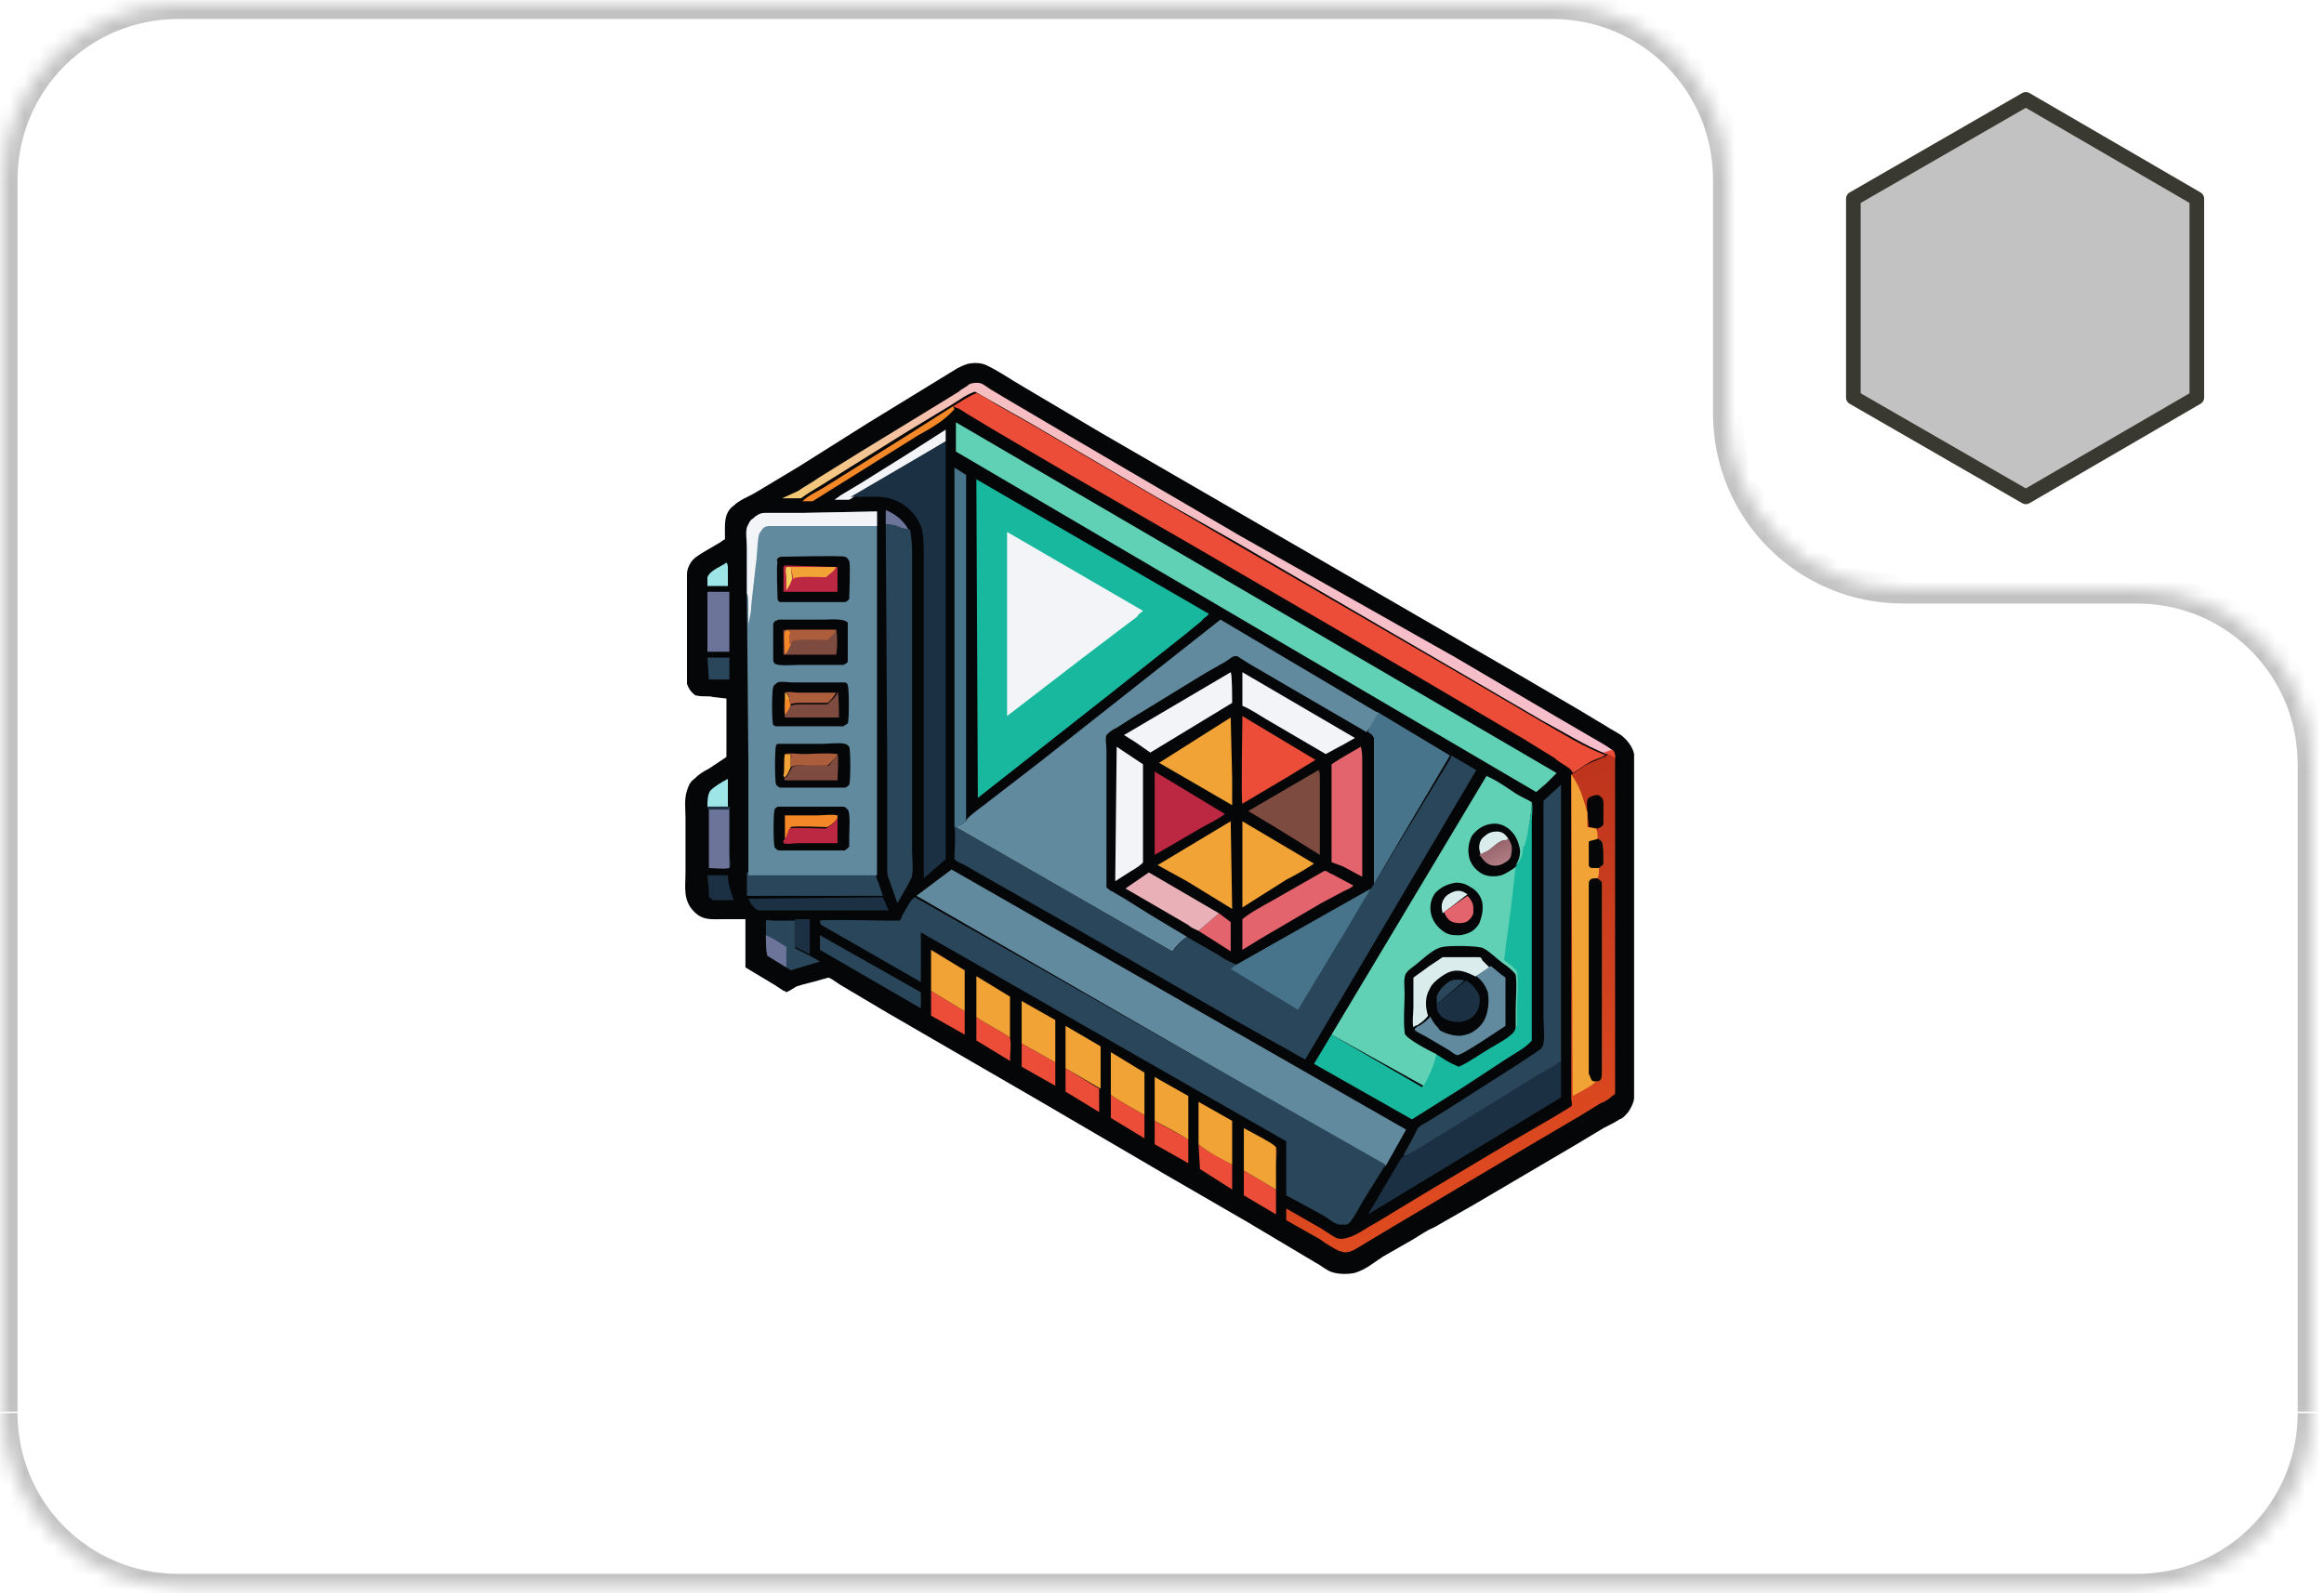 <?xml version="1.0" encoding="utf-8"?>
<!-- Generator: Adobe Illustrator 27.1.1, SVG Export Plug-In . SVG Version: 6.00 Build 0)  -->
<svg version="1.1" id="Слой_1" xmlns="http://www.w3.org/2000/svg" xmlns:xlink="http://www.w3.org/1999/xlink" x="0px" y="0px"
	 viewBox="0 0 159 109" style="enable-background:new 0 0 159 109;" xml:space="preserve">
<style type="text/css">
	.st0{fill-rule:evenodd;clip-rule:evenodd;fill:#FFFFFF;}
	.st1{fill-rule:evenodd;clip-rule:evenodd;fill:#FFFFFF;filter:url(#Adobe_OpacityMaskFilter);}
	.st2{mask:url(#path-10-inside-1_117_4076_00000079468208645331548090000016571137057651504011_);fill:#C2C2C2;}
	.st3{fill:#050607;}
	.st4{fill:#6C7599;}
	.st5{fill:#9EE5E7;}
	.st6{fill:#2A465B;}
	.st7{fill:#1B3143;}
	.st8{fill:#EC4D38;}
	.st9{fill:#F48829;}
	.st10{fill:#F2F4F7;}
	.st11{fill:#F2A335;}
	.st12{fill:#48748B;}
	.st13{fill:url(#SVGID_1_);}
	.st14{fill:#18B89F;}
	.st15{fill:#61D1B5;}
	.st16{fill:url(#SVGID_00000021822690483574002120000015384039657138411187_);}
	.st17{fill:#628A9E;}
	.st18{fill:#DAEDEC;}
	.st19{fill:#E4646D;}
	.st20{fill:url(#SVGID_00000010293514603043943450000018329234199571177374_);}
	.st21{fill:#7E4B40;}
	.st22{fill:#AB5D3C;}
	.st23{fill:#BC2742;}
	.st24{fill:#F4CE58;}
	.st25{fill:#EAB0B7;}
	.st26{fill:#C2C2C2;stroke:#393931;stroke-linejoin:round;}
</style>
<path class="st0" d="M118.2,12.3c0-6.6-5.4-12-12-12h-94c-6.6,0-12,5.4-12,12v84.3c0,6.6,5.4,12,12,12h134c6.6,0,12-5.4,12-12V52.3
	c0-6.6-5.4-12-12-12h-16c-6.6,0-12-5.4-12-12V12.3z"/>
<defs>
	<filter id="Adobe_OpacityMaskFilter" filterUnits="userSpaceOnUse" x="-0.8" y="-0.7" width="160" height="110.3">
		<feColorMatrix  type="matrix" values="1 0 0 0 0  0 1 0 0 0  0 0 1 0 0  0 0 0 1 0"/>
	</filter>
</defs>
<mask maskUnits="userSpaceOnUse" x="-0.8" y="-0.7" width="160" height="110.3" id="path-10-inside-1_117_4076_00000079468208645331548090000016571137057651504011_">
	<path class="st1" d="M118.2,12.3c0-6.6-5.4-12-12-12h-94c-6.6,0-12,5.4-12,12v84.3c0,6.6,5.4,12,12,12h134c6.6,0,12-5.4,12-12V52.3
		c0-6.6-5.4-12-12-12h-16c-6.6,0-12-5.4-12-12V12.3z"/>
</mask>
<path class="st2" d="M12.2,1.3h94v-2h-94V1.3z M1.2,96.7V12.3h-2v84.3H1.2z M146.2,107.7h-134v2h134V107.7z M157.2,52.3v44.3h2V52.3
	H157.2z M146.2,39.3h-16v2h16V39.3z M119.2,28.3v-16h-2v16H119.2z M130.2,39.3c-6.1,0-11-4.9-11-11h-2c0,7.2,5.8,13,13,13V39.3z
	 M159.2,52.3c0-7.2-5.8-13-13-13v2c6.1,0,11,4.9,11,11H159.2z M146.2,109.7c7.2,0,13-5.8,13-13h-2c0,6.1-4.9,11-11,11V109.7z
	 M-0.8,96.7c0,7.2,5.8,13,13,13v-2c-6.1,0-11-4.9-11-11H-0.8z M106.2,1.3c6.1,0,11,4.9,11,11h2c0-7.2-5.8-13-13-13V1.3z M12.2-0.7
	c-7.2,0-13,5.8-13,13h2c0-6.1,4.9-11,11-11V-0.7z"/>
<path class="st3" d="M85.3,83.6l-5.7-3.3l-8.2-4.8l-10.7-6.2l-3.2-1.9l-0.6-0.4c0,0-0.2-0.1-0.2-0.1c-0.1,0-0.3,0.1-0.4,0.1
	c-0.6,0.2-1.2,0.3-1.8,0.5L54,67.8c0,0-0.2,0.1-0.2,0.1c0,0-0.1-0.1-0.2-0.1l-0.6-0.4l-2-1.2l0-3.3l-1.5,0c-0.8,0-1.4,0.1-2-0.5
	c-0.8-0.8-0.6-1.7-0.6-2.7l0-3.7c0-0.6-0.1-1.3,0.1-1.9c0.1-0.3,0.2-0.6,0.5-0.8c0.3-0.3,0.6-0.5,1-0.7l1.2-0.8l0-4l-0.9-0.1
	c-0.3-0.1-0.8,0-1.1-0.1l-0.1,0c-0.3-0.2-0.5-0.5-0.6-0.8C47,46.4,47,45.9,47,45.5l0-2.4l0-2.4c0-0.4,0-0.9,0-1.4
	c0-0.3,0.1-0.5,0.2-0.7c0.2-0.4,0.6-0.6,0.9-0.8l1.2-0.7c0.1-0.1,0.3-0.2,0.3-0.2c0,0,0-0.2,0-0.2c0-0.8-0.1-1.6,0.6-2.1
	c0.4-0.4,1-0.6,1.5-0.9l3-1.8l4.6-2.9l6.2-3.8c0.2-0.1,0.4-0.2,0.7-0.3c0.5-0.1,1-0.1,1.5,0.2c0.8,0.4,1.5,0.9,2.2,1.3l5.4,3.2
	l13.3,7.7l15.2,8.8l4.1,2.4l2,1.2c0.3,0.2,0.7,0.4,1,0.6c0.4,0.3,0.8,0.8,0.9,1.3c0,0.3,0,0.6,0,0.8l0,1.6l0,6l0,10.2l0,3.3
	c0,0.5,0,1.1,0,1.6c0,0.3-0.2,0.7-0.4,1c-0.2,0.2-0.3,0.4-0.6,0.5c-0.3,0.2-0.7,0.4-1.1,0.6l-2,1.2l-6.8,4L98.1,84
	c-0.5,0.2-0.9,0.5-1.4,0.8L94.6,86c-0.6,0.4-1.2,0.9-1.9,1.1c-0.4,0.1-1,0.1-1.4,0c-0.5-0.1-0.9-0.5-1.3-0.7L85.3,83.6z"/>
<path class="st4" d="M60.6,35.9l0-1c0.7,0.3,1.2,0.7,1.6,1.4c-0.2,0-0.5-0.2-0.8-0.2C61.2,35.9,60.9,35.9,60.6,35.9z"/>
<path class="st5" d="M49.7,38.5L49.7,38.5c0.1,0.1,0.1,0.3,0.1,0.4l0,1.2l-1.3,0c-0.1,0-0.1,0-0.1,0c0-0.2,0-0.4,0-0.6l0,0
	C48.6,39,49.3,38.8,49.7,38.5z"/>
<path class="st5" d="M48.4,55.2c0-0.4,0-0.8,0.2-1.1c0.3-0.3,0.8-0.6,1.2-0.8l0,1.9L48.4,55.2z"/>
<path class="st6" d="M48.4,45l1.5,0l0,1.5l-1.4,0L48.4,45z"/>
<path class="st7" d="M54.4,62.9l1,0l0,2.4l-1-0.5L54.4,62.9z"/>
<path class="st7" d="M48.4,59.9l1.4,0c0,0.6,0.2,1.1,0.4,1.7l-1,0c-0.1,0-0.3,0-0.4,0c-0.1,0-0.2-0.2-0.3-0.2c0-0.1,0-0.3,0-0.5
	L48.4,59.9z"/>
<path class="st8" d="M76,74.9c0.2,0.2,0.6,0.4,0.9,0.6l1.4,0.8l0,1.6L76,76.5L76,74.9z"/>
<path class="st8" d="M69.9,71.4l2.3,1.3l0,1.6L69.9,73L69.9,71.4z"/>
<path class="st8" d="M82,78.3c0.7,0.6,1.5,0.9,2.3,1.4l0-0.6c0,0.5,0,1,0,1.5c0,0.2,0,0.6,0,0.8L82.1,80L82,78.3z"/>
<path class="st8" d="M79,76.7c0.8,0.5,1.6,0.8,2.3,1.3l0,1.6L79,78.3L79,76.7z"/>
<path class="st8" d="M66.8,69.6c0.7,0.5,1.6,0.9,2.3,1.4c0.1,0.5,0,1.1,0,1.6l-2.3-1.4L66.8,69.6z"/>
<path class="st8" d="M87.3,78.5c0.1,0.3,0,0.9,0,1.2l0,3.4l-2.2-1.3l0-1.7l2.2,1.3c0-0.3,0-0.7,0-1L87.3,78.5z"/>
<path class="st8" d="M63.7,67.8l2.3,1.4l0,1.6l-2.3-1.3L63.7,67.8z"/>
<path class="st8" d="M72.9,73.1l2.3,1.4l0,1.6l-2.3-1.4L72.9,73.1z"/>
<path class="st9" d="M65.2,27.8l0.1,0.2c-0.7,0.8-1.6,1.3-2.5,1.8l-2.4,1.5l-4.8,3l-0.7,0c0.4-0.4,0.9-0.6,1.4-0.9l3.2-2l2.4-1.5
	L65.2,27.8z"/>
<path class="st10" d="M58.1,34.2c-0.3,0-0.7,0-1,0c0.1-0.1,0.3-0.2,0.4-0.3c0.5-0.3,1-0.6,1.5-0.9l3.2-2l2.5-1.6l0,0.8L58.1,34.2z"
	/>
<path class="st4" d="M48.4,40.5l1.5,0l0,4.1l-1.5,0L48.4,40.5z"/>
<path class="st4" d="M48.4,55.2l1.5,0l0,3.2c0,0.2,0.1,0.8,0,1c-0.4,0.1-1,0-1.4,0l0-4L48.4,55.2z"/>
<path class="st7" d="M48.4,55.2l1.5,0l0,3.2c0,0.2,0.1,0.8,0,1l0-4l-1.4,0L48.4,55.2z"/>
<path class="st11" d="M85.1,80.1c0-0.3,0-0.6,0-0.9l0-2l1.3,0.7c0.3,0.2,0.6,0.3,0.9,0.6l0,1.9c0,0.3,0,0.7,0,1L85.1,80.1z"/>
<path class="st11" d="M69.9,71.4l0-2c0-0.3,0-0.6,0-0.9l2.3,1.3l0,2.9L69.9,71.4z"/>
<path class="st11" d="M63.7,67.8l0-2.8l2.3,1.4l0,2.8L63.7,67.8z"/>
<path class="st11" d="M66.8,69.6l0-2.8l2.3,1.4l0,2.8C68.4,70.5,67.5,70.1,66.8,69.6z"/>
<path class="st11" d="M76,74.9l0-2.9l2.3,1.4l0,2.9l-1.4-0.8C76.6,75.3,76.2,75.1,76,74.9z"/>
<path class="st11" d="M72.9,73.1l0-2.9l2.4,1.4l0,0.1l0,2.8L72.9,73.1z"/>
<path class="st11" d="M82,78.3l0-2.9l2.3,1.3l0,2.4l0,0.6C83.6,79.3,82.7,78.9,82,78.3z"/>
<path class="st11" d="M79,76.7l0-3l2.3,1.3v3C80.6,77.5,79.7,77.1,79,76.7z"/>
<path class="st6" d="M56.1,64l6.9,3.9l0,1.1l-6.9-4l0,0L56.1,64z"/>
<path class="st6" d="M52.4,64l0-1c0.1-0.1,0.3,0,0.5,0h1.5l0,1.9l1,0.5l0.7,0.4l-2,0.6c-0.1-0.1-0.2-0.1-0.3-0.2l-1.3-0.8
	C52.4,65,52.4,64.4,52.4,64z"/>
<path class="st4" d="M52.4,64c0.5,0.2,0.9,0.5,1.4,0.8l0,1c0,0.1,0,0.3,0,0.4l-1.3-0.8C52.4,65,52.4,64.4,52.4,64z"/>
<path class="st7" d="M60.4,61.4l0.4,0.9l-7.6,0l-1,0c-0.1,0-0.2,0-0.3,0c-0.1,0-0.3-0.2-0.4-0.3c-0.1-0.1-0.2-0.3-0.3-0.5L60.4,61.4
	z"/>
<path class="st6" d="M51.1,51.9l0,7.8l8.8,0c0,0.2,0.1,0.5,0.2,0.7l0.3,0.9l-9.3,0L51.1,51.9z"/>
<path class="st12" d="M65.3,56.6c0-0.2,0-0.5,0-0.7l0-1.4l0-4.7l0-17.8l0.8,0.5l0,23.6l0,0c-0.1,0.2-0.2,0.4-0.4,0.5l-0.2,0.1
	L65.3,56.6z"/>
<path class="st7" d="M106.8,72.2l0,2.9l-13.2,8l2.3-3.9l0,0c0.2,0,2.1-1.3,2.4-1.5l3.4-2.1l3.4-2.1l0.9-0.5c0.2-0.1,0.4-0.2,0.6-0.4
	C106.8,72.5,106.8,72.3,106.8,72.2z"/>
<path class="st6" d="M96,79.1c0.2-0.4,0.5-0.9,0.7-1.3c0.1-0.2,0.2-0.4,0.3-0.6c0.2-0.2,0.4-0.3,0.6-0.4l1.6-1l4.7-3l0.9-0.6
	c0.2-0.1,0.4-0.3,0.6-0.4c0.1-0.1,0.2-0.3,0.2-0.4c0.1-0.6,0-1.2,0-1.8l0-3.4l0-11.4l1.2-1.1l0,18.5c0,0.1,0,0.3,0,0.4
	c-0.2,0.1-0.4,0.3-0.6,0.4l-0.9,0.5l-3.4,2.1l-3.4,2.1C98.1,77.9,96.2,79.2,96,79.1L96,79.1z"/>
<path class="st6" d="M60.6,35.9c0.3,0,0.6,0,0.8,0.1c0.2,0.1,0.5,0.2,0.8,0.2c0.1,0.1,0.1,0.2,0.1,0.3c0.1,0.5,0.1,1.2,0.1,1.7
	l0,3.1l0,13l0,3.9c0,0.5,0.1,1.1,0,1.7c0,0.2-0.2,0.4-0.2,0.5l-0.8,1.4l-0.5-1.4c-0.1-0.3-0.2-0.5-0.2-0.8c0-0.3,0-0.5,0-0.8l0-1.5
	l0-5.1L60.6,35.9z"/>
<linearGradient id="SVGID_1_" gradientUnits="userSpaceOnUse" x1="77.925" y1="60.017" x2="86.1" y2="73.123" gradientTransform="matrix(1 0 0 -1 0 109.276)">
	<stop  offset="0" style="stop-color:#F2C872"/>
	<stop  offset="1" style="stop-color:#F6BDCD"/>
</linearGradient>
<path class="st13" d="M54.6,33.6c0.4-0.3,1-0.6,1.4-0.9l2.9-1.8l5.4-3.3l1.3-0.8c0.2-0.2,0.5-0.3,0.7-0.5c0.2-0.1,0.4-0.1,0.6-0.1
	c0.3,0,0.5,0.2,0.8,0.4l1,0.6l3.9,2.3l4.6,2.7l7.7,4.5L99.6,45l6.8,4l2.4,1.4c0.5,0.3,1.1,0.6,1.6,1l-0.5,0.2l0,0
	c-1.5-0.6-2.9-1.5-4.4-2.3l-5.3-3.1L84.4,37L79.1,34l-8.7-5.1l-2.3-1.3c-0.5-0.3-0.9-0.5-1.4-0.8c-0.6,0.2-1.1,0.6-1.6,0.9l-3.3,2
	l-2.4,1.5l-3.2,2c-0.5,0.3-1,0.6-1.4,0.9l-0.2,0c-0.4,0-0.7,0-1.1,0L54.6,33.6z"/>
<path class="st14" d="M104.8,54.9c0.1,0.4,0,0.9,0,1.3l0,3.3l0,11.7c-0.4,0.5-1.2,0.9-1.8,1.3l-2.9,1.9l-3.5,2.2l-6.7-3.8l1.2-2
	l6.2,3.6c0.3-0.7,0.7-1.5,0.9-2.3c0.5,0.3,1,0.7,1.5,0.8c0.8-0.2,1.6-0.8,2.3-1.3c0.5-0.3,1.2-0.6,1.5-1c0.1-0.1,0.2-0.3,0.2-0.4
	c0.1-0.4,0-0.8,0-1.2c0-0.8,0-1.6,0-2.4c-0.2-0.4-0.5-0.6-0.9-0.8c0.1-0.5,0.2-1,0.2-1.5l0.3-2.3l0.3-2.6c0.1-0.1,0.2-0.2,0.2-0.3
	c0.2-0.3,0.3-0.7,0.3-1l0,0c0.2-0.2,0.2-0.6,0.3-0.9C104.6,56.4,104.8,55.7,104.8,54.9z"/>
<path class="st7" d="M64.7,30.2l0,28.6l-1.5,1.3l0-15.8l0-4.5l0-1.9c0-0.5,0-1-0.1-1.5l0-0.1c-0.2-0.8-0.8-1.5-1.5-1.9l-0.2-0.1
	c-0.8-0.4-1.7-0.3-2.6-0.3c-0.2,0-0.4,0-0.6,0L64.7,30.2z"/>
<path class="st15" d="M65.4,28.9l41.1,24l-0.7,0.7l-0.7,0.6L65.4,30.9L65.4,28.9z"/>
<path class="st8" d="M65.2,27.8c0.5-0.3,1.1-0.7,1.6-0.9c0.5,0.2,0.9,0.5,1.4,0.8l2.3,1.3l8.7,5.1l5.3,3.1l15.7,9.1l5.3,3.1
	c1.4,0.8,2.8,1.7,4.4,2.3l-0.1,0c-0.4,0.2-0.8,0.3-1.1,0.5c-0.4,0.2-0.7,0.5-1.1,0.7c0-0.1-0.1-0.1-0.1-0.2
	c-0.3-0.3-0.8-0.5-1.1-0.8l-2.1-1.3l-7.3-4.3l-15.1-8.8l-9-5.2l-4.6-2.7l-2-1.2c-0.2-0.1-0.7-0.5-0.9-0.5L65.2,27.8z"/>
<linearGradient id="SVGID_00000087376560739828531690000005129353007551740544_" gradientUnits="userSpaceOnUse" x1="95.517" y1="52.92" x2="103.975" y2="27.582" gradientTransform="matrix(1 0 0 -1 0 109.276)">
	<stop  offset="0" style="stop-color:#BD341D"/>
	<stop  offset="1" style="stop-color:#DF4B20"/>
</linearGradient>
<path style="fill:url(#SVGID_00000087376560739828531690000005129353007551740544_);" d="M110.3,51.3c0.2,0.2,0.2,0.3,0.2,0.6
	c0,2.4,0,22.8,0,22.9c0,0.1-0.2,0.2-0.2,0.2c-0.2,0.2-0.5,0.4-0.8,0.5l-1.3,0.8l-3.4,2L95.2,84l-2.5,1.5c-0.2,0.1-0.4,0.2-0.7,0.2
	c-0.1,0-0.3-0.1-0.4-0.1c-0.4-0.2-0.9-0.5-1.3-0.8L88,83.5l0-0.8l2.1,1.2c0.4,0.2,0.9,0.6,1.3,0.8c0.2,0.1,0.5,0.1,0.8,0
	c0.7-0.2,1.3-0.7,1.9-1l3.3-2l5.7-3.4l3.1-1.8l1-0.6c0.1-0.1,0.2-0.1,0.3-0.2c0.1-0.1,0-0.4,0-0.5l0-22c0,0,0-0.2,0-0.2
	c0.4-0.2,0.7-0.5,1.1-0.7c0.4-0.2,0.7-0.3,1.1-0.5l0.1,0l0,0L110.3,51.3z"/>
<path class="st8" d="M110.3,51.3c0.2,0.2,0.2,0.3,0.2,0.6c-0.2-0.2-0.5-0.3-0.8-0.4L110.3,51.3z"/>
<path class="st3" d="M108.6,55.6c0-0.2-0.1-0.9,0.1-1c0.1-0.1,0.4-0.2,0.6-0.2c0.1,0,0.2,0.1,0.3,0.2c0.1,0.1,0.1,0.3,0.1,0.5
	c0,0.4,0,0.9,0,1.3c-0.1,0.2-0.2,0.2-0.4,0.3l-0.6-0.1L108.6,55.6z"/>
<path class="st11" d="M107.5,53c0.6,0.8,0.8,1.6,1.1,2.6l0,1l0.6,0.1c0.1,0.2,0.1,0.4,0.1,0.6l0,0.1c0.1,0,0.2,0.1,0.3,0.2
	c0.1,0.3,0.1,0.7,0.1,1c0,0.1,0,0.3,0,0.5c0,0.1-0.2,0.2-0.3,0.3c0,0.2,0,0.5-0.1,0.7c0.1,0.1,0.3,0.2,0.3,0.3l0,12.9
	c0,0.2,0,0.5-0.1,0.6c-0.1,0.1-0.2,0.1-0.3,0.1c-0.4,0.4-1.1,0.7-1.6,1L107.5,53z"/>
<path class="st3" d="M109.3,57.4c0.1,0,0.2,0.1,0.3,0.2c0.1,0.3,0.1,0.7,0.1,1c0,0.1,0,0.3,0,0.5c0,0.1-0.2,0.2-0.3,0.3
	c-0.2,0-0.4,0-0.5,0c-0.1,0-0.2-0.1-0.2-0.2c0-0.1,0-0.2,0-0.4l0-0.8c0-0.1,0-0.3,0-0.4C108.8,57.5,109.1,57.5,109.3,57.4z"/>
<path class="st3" d="M109.3,60.1c0.1,0.1,0.3,0.2,0.3,0.3l0,12.9c0,0.2,0,0.5-0.1,0.6c-0.1,0.1-0.2,0.1-0.3,0.1
	c-0.1,0-0.3,0-0.3-0.1c-0.1-0.1-0.1-0.3-0.2-0.4l0-2.3l0-4.4l0-4c0-0.8,0-1.5,0-2.3c0-0.1,0-0.2,0.1-0.3
	C108.9,60.1,109.1,60.1,109.3,60.1z"/>
<path class="st17" d="M62.7,61.3l2.4-1.8l31.1,17.8l-1.4,2.5L62.7,61.3z"/>
<path class="st6" d="M94.8,79.7l-1.5,2.4c-0.3,0.5-0.6,1.1-0.9,1.5c-0.1,0.1-0.2,0.2-0.3,0.2c-0.1,0-0.4,0-0.5,0
	c-0.4-0.1-0.8-0.5-1.2-0.7L88,81.8l0-3.7L63,63.8l0,3.4l-6.8-3.9c-0.1-0.1-0.1-0.2-0.1-0.3c0.2-0.1,4.2,0,4.7,0c0.1,0,0.6,0,0.7,0
	c0.1,0,0.2-0.2,0.2-0.3c0.2-0.3,0.6-1.2,0.9-1.3L94.8,79.7z"/>
<path class="st6" d="M99.3,51.7l1.7,1L89.3,72.5c-0.6-0.3-1.2-0.7-1.8-1l-3.2-1.8l-11.1-6.4L67.4,60L66,59.2
	c-0.2-0.1-0.5-0.2-0.7-0.4c0-0.7,0.1-1.5,0-2.3l0.1,0.1l14.8,8.5c0.3-0.3,0.6-0.7,1-1l2.1,1.2c0.4,0.3,0.8,0.5,1.3,0.7l9.2-5.3
	c0-0.1,0.1-0.2,0.2-0.3l0,0L99.3,51.7z"/>
<path class="st12" d="M84.6,66l9.2-5.3c-0.1,0.3-0.3,0.6-0.5,0.9l-1,1.7l-3.5,5.8l-4.6-2.8L84.6,66z"/>
<path class="st15" d="M91.1,70.8l10.6-17.7c0.7,0.3,1.4,0.8,2,1.2c0.3,0.2,0.8,0.4,1.1,0.6c0,0.7-0.2,1.5-0.3,2.2
	c-0.1,0.3-0.1,0.7-0.3,0.9l0,0c0,0.4-0.1,0.7-0.3,1c-0.1,0.1-0.2,0.2-0.2,0.3l-0.3,2.6l-0.3,2.3c-0.1,0.5-0.1,1-0.2,1.5
	c0.3,0.2,0.7,0.5,0.9,0.8c0.1,0.8,0,1.6,0,2.4c0,0.4,0,0.8,0,1.2c0,0.1-0.1,0.3-0.2,0.4c-0.4,0.4-1,0.7-1.5,1
	c-0.7,0.4-1.5,1-2.3,1.3c-0.6-0.2-1-0.6-1.5-0.8c-0.1,0.7-0.5,1.6-0.9,2.3L91.1,70.8z"/>
<path class="st3" d="M99.6,60.4c0.4,0,0.7,0.1,1,0.3c0.4,0.2,0.7,0.6,0.8,1c0.1,0.5,0,1-0.2,1.5c-0.3,0.5-0.7,0.7-1.3,0.8
	c-0.5,0-0.8,0-1.2-0.3c-0.4-0.3-0.7-0.7-0.8-1.2c-0.1-0.5,0-1,0.3-1.4C98.6,60.7,99,60.5,99.6,60.4z"/>
<path class="st18" d="M98.7,62.5L98.7,62.5c-0.1-0.4-0.1-0.7,0.1-1c0.1-0.2,0.4-0.4,0.7-0.5c0.4-0.1,0.6,0,0.9,0.2L98.7,62.5z"/>
<path class="st19" d="M100.4,61.3c0.2,0.2,0.4,0.5,0.4,0.8c0,0.1,0,0.3,0,0.4l0,0c-0.1,0.3-0.3,0.5-0.5,0.6c-0.3,0.1-0.6,0.1-0.9,0
	c-0.3-0.1-0.5-0.4-0.6-0.7L100.4,61.3z"/>
<path class="st3" d="M103.6,59.4c-0.3,0.2-0.6,0.4-0.9,0.5c-0.4,0.1-0.9,0.1-1.3-0.1c-0.5-0.3-0.8-0.7-0.9-1.2c-0.1-0.5,0-1,0.2-1.4
	c0.3-0.4,0.7-0.7,1.2-0.8c0.5-0.1,0.9,0,1.3,0.3c0.5,0.4,0.7,0.9,0.8,1.5c0,0.4-0.1,0.7-0.3,1C103.8,59.2,103.7,59.3,103.6,59.4z"/>
<path class="st18" d="M101.3,58.5c0-0.1-0.1-0.3-0.1-0.5c0-0.3,0.1-0.6,0.4-0.8c0.2-0.2,0.5-0.3,0.8-0.3c0.4,0,0.6,0.2,0.8,0.5
	c-0.1,0.1-0.2,0.1-0.3,0.1c-0.4,0.1-0.7,0.4-1,0.7C101.7,58.3,101.5,58.4,101.3,58.5z"/>
<linearGradient id="SVGID_00000154418708888553436200000004664691307279654551_" gradientUnits="userSpaceOnUse" x1="102.202" y1="51.377" x2="102.743" y2="50.244" gradientTransform="matrix(1 0 0 -1 0 109.276)">
	<stop  offset="0" style="stop-color:#9A666D"/>
	<stop  offset="1" style="stop-color:#B07C83"/>
</linearGradient>
<path style="fill:url(#SVGID_00000154418708888553436200000004664691307279654551_);" d="M103.2,57.4c0.2,0.3,0.3,0.6,0.2,1
	c0,0.3-0.2,0.5-0.4,0.6c-0.3,0.2-0.6,0.3-1,0.2c-0.3-0.1-0.5-0.3-0.7-0.6l-0.1-0.1c0.2-0.1,0.4-0.2,0.6-0.3c0.3-0.2,0.6-0.5,1-0.7
	C103,57.5,103.1,57.5,103.2,57.4z"/>
<path class="st3" d="M98.2,72.1c-0.4-0.2-2-1-2.1-1.4l0-0.1c-0.1-0.8,0-1.8,0-2.6c0-0.4-0.1-1.1,0.1-1.4c0.2-0.3,0.6-0.5,0.8-0.7
	c0.5-0.4,1.1-1,1.7-1.1c0.4-0.1,2.5-0.1,2.8,0.1c0.4,0.2,0.9,0.7,1.3,1c0.3,0.2,0.7,0.5,0.9,0.8c0.1,0.8,0,1.6,0,2.4
	c0,0.4,0,0.8,0,1.2c0,0.1-0.1,0.3-0.2,0.4c-0.4,0.4-1,0.7-1.5,1c-0.7,0.4-1.5,1-2.2,1.3C99.1,72.7,98.7,72.3,98.2,72.1z"/>
<path class="st18" d="M96.7,70.3c-0.1-0.4,0-0.9,0-1.4c0-0.7,0-1.4,0-2l1.1-0.8c0.3-0.2,0.6-0.4,0.9-0.6l2,0c0.1,0,0.4,0,0.5,0
	c0.1,0,0.2,0.1,0.2,0.2l0.5,0.5c-0.3,0.2-0.7,0.5-1.1,0.7c-0.6-0.3-1-0.5-1.7-0.3c-0.5,0.2-1.1,0.6-1.3,1.1
	c-0.3,0.5-0.3,1.2-0.1,1.8c-0.2,0.3-0.5,0.5-0.8,0.7C97,70.1,96.8,70.2,96.7,70.3z"/>
<path class="st17" d="M102,66.1l0.6,0.5c0.1,0.1,0.3,0.2,0.4,0.3l0,3.3c-0.3,0.2-3.1,2.1-3.3,2c-0.1,0-0.4-0.2-0.5-0.3l-1.7-1
	c-0.2-0.1-0.6-0.3-0.7-0.4c0,0,0-0.1,0-0.1c0.1-0.1,0.2-0.2,0.3-0.2c0.3-0.2,0.6-0.4,0.8-0.7l0,0.1c0.1,0.3,0.4,0.7,0.7,0.9
	c0.5,0.3,1.1,0.5,1.7,0.3c0.5-0.1,1.1-0.6,1.3-1.1c0.2-0.4,0.3-1.2,0.2-1.7l0-0.1c-0.2-0.5-0.4-0.8-0.8-1.1
	C101.3,66.6,101.7,66.3,102,66.1z"/>
<path class="st3" d="M97.8,69.4c-0.2-0.6-0.2-1.3,0.1-1.8c0.3-0.5,0.8-0.9,1.3-1.1c0.6-0.2,1.1,0,1.7,0.3c0.4,0.3,0.7,0.6,0.8,1.1
	l0,0.1c0.2,0.5,0.1,1.2-0.2,1.7c-0.3,0.5-0.8,0.9-1.3,1.1c-0.6,0.1-1.2,0-1.7-0.3C98.3,70.1,97.9,69.8,97.8,69.4L97.8,69.4z"/>
<path class="st6" d="M98.3,68.7c0-0.2,0-0.4,0-0.5c0.1-0.4,0.5-0.8,0.8-1c0.3-0.2,0.7-0.2,1.1-0.1L98.3,68.7z"/>
<path class="st7" d="M100.3,67.1c0.4,0.2,0.7,0.6,0.9,1c0.1,0.4,0,0.9-0.2,1.2c-0.2,0.3-0.5,0.5-0.9,0.6c-0.4,0.1-0.9,0-1.3-0.2
	c-0.3-0.2-0.5-0.5-0.5-0.8c0-0.1,0-0.1,0-0.2L100.3,67.1z"/>
<path class="st14" d="M66.8,32.8L82.7,42c-0.1,0.2-0.4,0.3-0.5,0.5l-1.1,0.9l-5.3,4.2l-8.9,7L66.8,32.8z"/>
<path class="st10" d="M68.9,36.4l9.3,5.4c-0.1,0.1-0.3,0.2-0.4,0.4l-0.8,0.6L74.1,45l-5.2,4L68.9,36.4z"/>
<path class="st17" d="M51.1,40.6l0-3.2c0-0.4-0.1-0.9,0-1.3c0.1-0.2,0.2-0.5,0.4-0.6c0.2-0.2,0.5-0.4,0.8-0.4c0.3,0,0.6,0,1,0l1.6,0
	l5.1-0.1l0,1l0,23.9l-8.8,0l0-7.8L51.1,40.6z"/>
<path class="st10" d="M51.1,40.6l0-3.2c0-0.4-0.1-0.9,0-1.3c0.1-0.2,0.2-0.5,0.4-0.6c0.2-0.2,0.5-0.4,0.8-0.4c0.3,0,0.6,0,1,0l1.6,0
	l5.1-0.1l0,1l-7.4,0c-0.2,0-0.4,0.1-0.5,0.3c-0.1,0.1-0.2,0.3-0.2,0.4c-0.1,0.6-0.1,1.4-0.2,2l-0.3,2.7c0,0.4-0.1,0.9-0.2,1.3l0-1.3
	C51.2,41.1,51.2,40.8,51.1,40.6z"/>
<path class="st3" d="M56.3,42.4c0.5,0,1.4-0.1,1.7,0.2c0,0.1,0,0.1,0,0.2l0,1.5c0,0.3,0,0.6,0,0.9c0,0.1,0,0.1-0.1,0.2
	c-0.1,0-0.1,0.1-0.2,0.1c-0.3,0-0.7,0-0.9,0l-2.2,0c-0.3,0-1.4,0.1-1.6-0.1c-0.1-0.1-0.1-0.2-0.1-0.3c0-0.4,0-0.9,0-1.4
	c0-0.3,0-0.7,0-1c0-0.1,0.1-0.1,0.1-0.2c0.1,0,0.2-0.1,0.3-0.1c0.3,0,0.7,0,1,0L56.3,42.4z"/>
<path class="st21" d="M53.9,43.1l2.3,0c0.3,0,0.7,0,1,0l0,0c0.1,0.1,0.1,1.5,0,1.7l-3.6,0l0,0c0-0.2,0-1.6,0-1.7L53.9,43.1z"/>
<path class="st9" d="M53.9,43.1c0.1,0.1,0.1,0.1,0.2,0.2L54,43.5c0,0.2,0.1,0.4,0.1,0.6c-0.1,0.2-0.2,0.5-0.4,0.7
	c0-0.3-0.1-1.4,0-1.6L53.9,43.1z"/>
<path class="st22" d="M53.9,43.1l2.3,0c0.3,0,0.7,0,1,0c-0.1,0.3-0.4,0.5-0.6,0.7c-0.3,0-2.3-0.1-2.4,0.1l-0.2,0.2
	C54,43.9,54,43.7,54,43.5l0.1-0.1C54.1,43.3,54,43.2,53.9,43.1L53.9,43.1z"/>
<path class="st3" d="M53.4,38.1c0.5,0,4.2-0.1,4.4,0c0.1,0,0.2,0.1,0.3,0.3c0.1,0.2,0,2.4,0,2.6c-0.1,0.1-0.2,0.2-0.3,0.2l-3.2,0
	l-0.8,0c-0.1,0-0.3,0-0.4,0c-0.1,0-0.2-0.1-0.2-0.2c0-0.2-0.1-2.4,0-2.5C53.1,38.2,53.2,38.2,53.4,38.1z"/>
<path class="st23" d="M57.2,38.8L57.2,38.8l0.1,0l0,1.7l-3.7,0l0-1.7l0.1-0.1l0.3,0L57.2,38.8z"/>
<path class="st24" d="M53.8,38.8l0.3,0l0.1,0.8c-0.1,0.3-0.2,0.5-0.4,0.8l0-0.9C53.8,39.3,53.7,39.1,53.8,38.8z"/>
<path class="st11" d="M54.1,38.8l3.1,0c-0.1,0.3-0.5,0.5-0.7,0.7c-0.3,0-2.1-0.1-2.2,0.1l0,0.1L54.1,38.8z"/>
<path class="st3" d="M53.2,46.7c0.3-0.1,0.7,0,1,0l2.3,0l0.9,0c0.1,0,0.3,0,0.4,0c0.1,0,0.2,0.1,0.2,0.2c0.1,0.2,0.1,2.5,0,2.6
	c-0.1,0.1-0.2,0.1-0.3,0.2l-0.1,0l-2.8,0l-1.1,0c-0.2,0-0.4,0-0.6,0c-0.1,0-0.2-0.1-0.2-0.1c-0.1-0.2-0.1-2.3,0-2.6
	C53,46.8,53.1,46.8,53.2,46.7z"/>
<path class="st11" d="M53.7,47.4c0.2,0.1,0.3,0.3,0.3,0.5c-0.1,0.1-0.2,0.1-0.3,0.1L53.7,47.4z"/>
<path class="st22" d="M53.7,47.4c0.2-0.1,0.7,0,0.9,0l2.6,0c-0.1,0.2-0.4,0.6-0.6,0.7l-1.8,0c-0.2,0-0.6,0-0.7,0.1
	c0-0.1-0.1-0.2-0.1-0.4C54,47.6,53.9,47.5,53.7,47.4z"/>
<path class="st21" d="M57.3,47.3c0.1,0.2,0.1,1.5,0.1,1.8l-3.7,0c0-0.3-0.1-0.8,0-1.1l0,0c0.1,0,0.2-0.1,0.3-0.1
	c0,0.1,0,0.2,0.1,0.4c0.2-0.1,0.5-0.1,0.7-0.1l1.8,0C56.9,47.9,57.3,47.6,57.3,47.3z"/>
<path class="st9" d="M53.7,47.9c0.1,0,0.2-0.1,0.3-0.1c0,0.1,0,0.2,0.1,0.4c-0.1,0.3-0.2,0.5-0.4,0.7L53.7,47.9L53.7,47.9z"/>
<path class="st3" d="M53.2,55.2l4.4,0c0.2,0,0.2,0,0.4,0.2c0.2,0.2,0.1,1.5,0.1,1.8c0,0.2,0,0.5,0,0.7c0,0.1-0.2,0.2-0.3,0.3
	c-0.2,0-0.4,0-0.6,0l-1.1,0l-1.9,0c-0.3,0-0.6,0-0.9,0c-0.1,0-0.2-0.1-0.3-0.2c-0.1-0.3-0.1-2.4,0-2.6C53,55.3,53.1,55.3,53.2,55.2z
	"/>
<path class="st9" d="M53.7,57.4c0-0.3,0-0.7,0-1c0-0.2,0-0.4,0-0.6l2.2,0c0.4,0,1-0.1,1.4,0c0,0,0,0.1,0,0.2
	c-0.1,0.2-0.5,0.5-0.7,0.6c-0.3,0-2.3-0.1-2.5,0C54,56.9,53.9,57.3,53.7,57.4z"/>
<path class="st23" d="M57.3,55.9c0,0.2,0,0.4,0,0.6l0,1.2l-2.7,0c-0.3,0-0.7,0.1-1,0l0-0.2c0.2-0.1,0.3-0.6,0.4-0.8
	c0.1-0.1,2.1,0,2.5,0c0.2-0.1,0.6-0.4,0.7-0.6C57.3,56,57.3,55.9,57.3,55.9z"/>
<path class="st3" d="M53.3,50.9l3,0c0.4,0,1.1-0.1,1.5,0c0.1,0,0.2,0.1,0.3,0.2c0.1,0.2,0.1,2.4,0,2.6c-0.1,0.1-0.2,0.2-0.3,0.2
	l-4.4,0c-0.1,0-0.2-0.1-0.3-0.2c-0.1-0.2-0.1-2.5,0-2.7C53.1,51,53.1,50.9,53.3,50.9z"/>
<path class="st11" d="M53.7,51.6l0.4,0c0,0.2,0,0.3,0,0.4c0,0.1,0,0.3,0,0.5c-0.1,0.2-0.2,0.5-0.4,0.7c-0.1-0.1,0,0-0.1-0.1
	C53.7,52.6,53.6,52,53.7,51.6z"/>
<path class="st22" d="M53.7,51.6c0.3-0.1,0.9,0,1.2,0c0.8,0,1.6-0.1,2.4,0c0,0.2-0.5,0.6-0.7,0.8l-1.4,0c-0.3,0-0.8-0.1-1.1,0.1
	c0-0.1,0-0.3,0-0.5c0-0.2,0.1-0.2,0-0.4L53.7,51.6z"/>
<path class="st21" d="M57.3,51.6c0.1,0.2,0,1.5,0,1.8l-3.6,0c-0.1-0.1,0-0.2,0-0.3c0,0.1,0,0.1,0.1,0.1c0.1-0.2,0.3-0.5,0.4-0.7
	c0.3-0.2,0.8-0.1,1.1-0.1l1.4,0C56.8,52.2,57.3,51.8,57.3,51.6z"/>
<path class="st3" d="M66.2,56c0.4-0.4,1-0.8,1.5-1.2l3.5-2.7l7.1-5.6l5.2-4.1l10.8,6.4l5,3L94,60.5l0,0c-0.1,0.1-0.1,0.2-0.2,0.3
	L84.6,66c-0.5-0.2-0.9-0.4-1.3-0.7l-2.1-1.2c-0.4,0.3-0.7,0.6-1,1l-14.8-8.5l0.2-0.1C65.9,56.4,66.1,56.2,66.2,56z"/>
<path class="st19" d="M83.4,62.5l0.8,0.6l0,2L82,63.7L83.4,62.5z"/>
<path class="st25" d="M82,63.7c-0.2-0.1-0.5-0.2-0.7-0.4l-1.2-0.7L77,60.8l1.6-1.1l4.8,2.8L82,63.7z"/>
<path class="st23" d="M79,52.8l4.8,2.9c-0.5,0.4-1.2,0.7-1.7,1L79,58.5L79,52.8z"/>
<path class="st19" d="M90.6,59.6c0,0,0.1,0,0.1,0c0.1,0,0.3,0.2,0.4,0.2l1.5,0.8c-0.2,0.2-0.5,0.3-0.7,0.4l-1.5,0.8l-4.1,2.4L85,65
	c0-0.1,0-0.4,0-0.5l0-1.6c0.6-0.5,1.4-0.9,2.1-1.3L90.6,59.6z"/>
<path class="st21" d="M90.2,52.7L90.2,52.7c0.1,0.1,0.1,0.3,0.1,0.5l0,1.1l0,4.2l-2.9-1.8l-2-1.2L90.2,52.7z"/>
<path class="st11" d="M85,56.2l4.9,2.9c-0.6,0.4-1.3,0.8-1.9,1.1L85,62.1L85,56.2z"/>
<path class="st10" d="M84.2,46L84.2,46c0.1,0.1,0.1,1.8,0.1,2.1l-5.6,3.4l-1-0.7l-0.8-0.5L84.2,46z"/>
<path class="st10" d="M76.4,51.1l1.8,1.2l0,6.7c0,0.1-0.6,0.5-0.8,0.6l-1.1,0.7L76.4,51.1z"/>
<path class="st8" d="M85,49l5,3l-1.8,1.1L85,55C84.9,54.8,85,49.6,85,49z"/>
<path class="st11" d="M84.2,56.2C84.3,56.2,84.2,56.2,84.2,56.2l0.1,6l-3.1-1.9l-2-1.1L84.2,56.2z"/>
<path class="st10" d="M85,46l7.7,4.5L92,50.9l-1.3,0.7l-4.1-2.4c-0.5-0.3-1.1-0.7-1.6-0.9l0,0L85,46z"/>
<path class="st11" d="M84.2,49.1L84.2,49.1l0.1,4.2l0,1.2c0,0.2,0,0.4,0,0.6l-3.1-1.8l-1.9-1.1L84.2,49.1z"/>
<path class="st19" d="M93.1,51.1L93.1,51.1c0.1,0.3,0.1,0.7,0.1,1l0,1.9l0,6l-1.3-0.7L91.1,59l0-6.7C91.7,51.9,92.4,51.5,93.1,51.1z
	"/>
<path class="st12" d="M94.2,48.7l5,3L94,60.5l0,0l0-10c-0.1-0.2-0.2-0.3-0.4-0.4C93.7,49.6,93.9,49.1,94.2,48.7z"/>
<path class="st17" d="M66.2,56c0.4-0.4,1-0.8,1.5-1.2l3.5-2.7l7.1-5.6l5.2-4.1l10.8,6.4c-0.3,0.4-0.5,0.9-0.8,1.3L88,46.9l-2.4-1.4
	c-0.3-0.2-0.5-0.3-0.8-0.5c-0.1-0.1-0.2-0.1-0.3-0.1c-0.2,0-0.5,0.3-0.7,0.4l-1.4,0.8l-4.9,3l-1.1,0.7c-0.2,0.1-0.4,0.2-0.6,0.4
	c0,0-0.1,0.1-0.1,0.1c-0.1,0.2,0,0.7,0,1l0,2.4l0,4.6l0,2.3c0,0.1,0,0.2,0.1,0.2c0.1,0.1,0.2,0.2,0.3,0.2c0.3,0.2,0.7,0.4,1,0.6
	l1.6,1l2.5,1.5c-0.4,0.3-0.7,0.6-1,1l-14.8-8.5l0.2-0.1C65.9,56.4,66.1,56.2,66.2,56z"/>
<path class="st26" d="M150.3,27.2V13.6l-11.7-6.8l-11.8,6.8v13.6l11.8,6.8L150.3,27.2z"/>
</svg>
